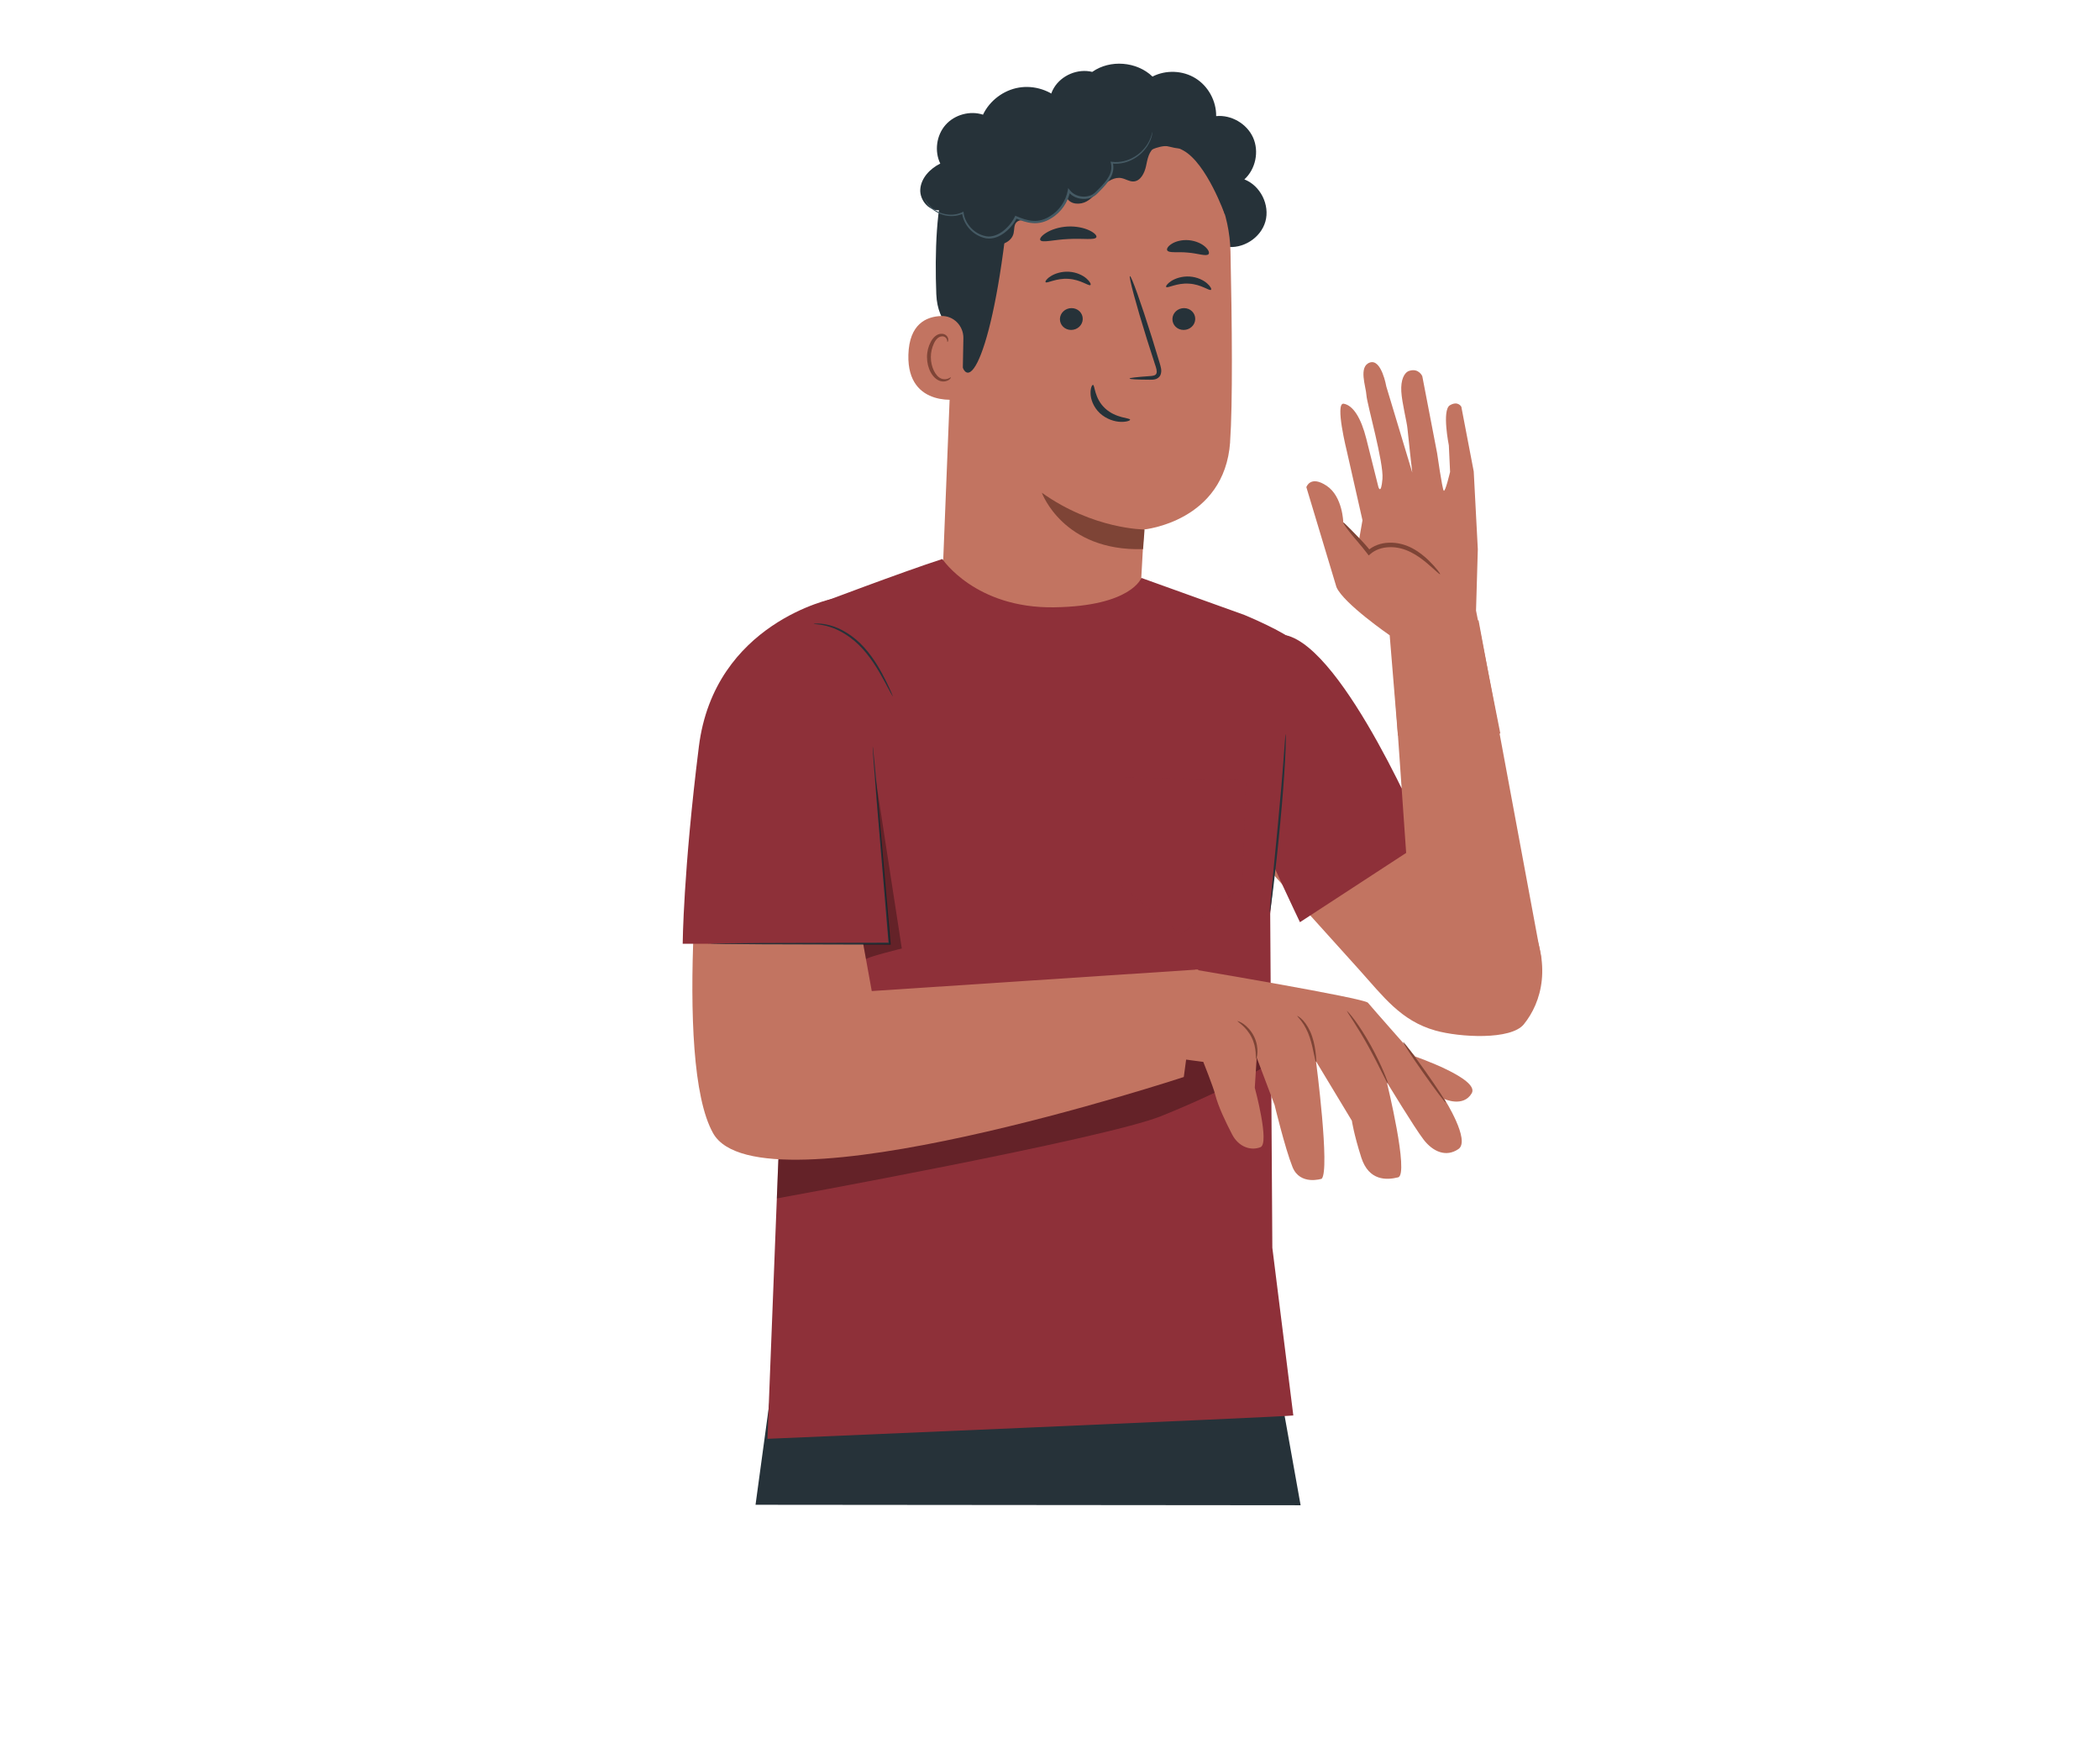 <?xml version="1.0" encoding="UTF-8"?><svg xmlns="http://www.w3.org/2000/svg" viewBox="0 0 354.33 297.64"><defs><style>.c{fill:#7e4436;}.d{fill:#c27461;}.e,.f{fill:#8e3039;}.g{fill:#455a64;}.h{fill:#263239;}.i,.f{opacity:.3;}</style></defs><g id="a"><polygon class="h" points="127.48 253.9 131.34 225.52 213.66 221.6 219.45 253.98 127.48 253.9"/><path class="d" d="M204.61,136.19l24.7,27.4c4.08,4.52,7.02,8.64,12.88,10.29,4.1,1.16,12.75,1.64,14.93-1.06,2.99-3.7,4.85-10.09,.66-18.14-2.73-5.24-26.69-26.63-26.69-26.63l-26.47,8.13"/><path class="e" d="M212.74,140.77c.14,1.35,6.6,14.83,6.6,14.83l21.2-13.83s-13.65-32.42-23.61-34.6l-4.19,33.61Z"/><g><g><path class="d" d="M249.05,102.97l.3-10.3-.69-13.12-2.09-10.91s-.55-1.07-1.93-.26c-1.38,.81-.18,6.76-.18,6.76l.21,4.48s-.81,3.46-1.07,3.17c-.26-.29-1.12-6.34-1.12-6.34l-2.5-12.98s-.6-1.4-2.19-.9c-.89,.28-1.46,1.57-1.35,3.49,.11,1.92,.95,5.17,1.04,6.26,.09,1.09,.81,7.41,.81,7.41l-4.38-14.52s-.81-4.72-2.78-4.04c-1.97,.68-.65,4.07-.57,5.53,.09,1.47,2.94,11.35,2.7,14.11-.24,2.76-.68,1.38-.68,1.38,0,0-1.14-4.55-2.04-8.14-.9-3.59-2.26-5.66-3.81-5.93-1.55-.26,.53,8.05,.53,8.05l2.63,11.61-.65,3.7-2.59-3.33s-.08-4.36-2.8-6.18c-2.77-1.85-3.43,.23-3.43,.23l5.08,16.87c1.2,2.76,8.98,8.12,8.98,8.12l1.39,16.92,17.28-.34-4.11-20.79Z"/><path class="c" d="M242.98,96.88c-.09,.08-.9-.75-2.31-1.94-1.38-1.14-3.57-2.74-6.32-2.61-1.21,.04-2.34,.46-3.12,1.14l-.29,.25-.25-.33c-1.11-1.46-2.3-2.74-3-3.66-.74-.92-1.11-1.53-1.03-1.58,.06-.03,.52,.46,1.36,1.29,.82,.87,2,1.96,3.28,3.57l-.54-.08c.9-.83,2.21-1.32,3.56-1.36,1.5-.07,2.92,.36,4.04,.97,1.13,.61,2,1.35,2.68,2,1.35,1.33,2.01,2.28,1.95,2.34Z"/></g><polygon class="d" points="238.51 161.87 234.84 109.23 249.47 104.65 260.1 161.87 238.51 161.87"/></g><g><path class="h" d="M206.8,41.61c2.86,.49,5.93-1.45,6.71-4.24,.78-2.79-.84-6.05-3.55-7.1,1.9-1.73,2.52-4.71,1.47-7.06-1.05-2.34-3.68-3.87-6.23-3.62,.04-2.53-1.33-5.05-3.48-6.38-2.15-1.34-5.01-1.45-7.26-.29-2.66-2.56-7.16-2.91-10.17-.79-2.43-.6-5.19,.56-6.47,2.71-1.28,2.15-.99,5.12,.7,6.98"/><g><g><path class="d" d="M207.55,74.61c.46-6.5,.33-19.95,.07-32.12-.28-13.09-10.57-23.76-23.63-24.53l-1.3-.08c-14.05,0-21.9,11.92-21.52,25.96l-2.16,54.09,8.48,7.66c7.73,6.98,19.97,4.84,24.87-4.36h0l.66-11.89s13.58-1.3,14.54-14.75Z"/><path class="c" d="M193.12,89.34s-8.62,.01-17.33-6.2c0,0,3.58,9.93,17.08,9.51l.25-3.31Z"/><path class="h" d="M201.67,53.84c-.02,1.02-.9,1.84-1.97,1.83-1.06,0-1.9-.83-1.88-1.85,.02-1.02,.9-1.84,1.97-1.83,1.06,0,1.9,.83,1.88,1.85Z"/><path class="h" d="M204.33,48.9c-.25,.24-1.64-.93-3.71-1.04-2.06-.15-3.64,.83-3.85,.56-.1-.12,.17-.56,.85-1,.68-.44,1.82-.84,3.1-.76,1.29,.08,2.34,.62,2.94,1.14,.61,.53,.8,.99,.67,1.1Z"/><path class="h" d="M182.69,53.84c-.02,1.02-.91,1.84-1.97,1.83-1.06,0-1.9-.83-1.88-1.85,.02-1.02,.91-1.84,1.97-1.83,1.06,0,1.9,.83,1.88,1.85Z"/><path class="h" d="M183.98,48.09c-.25,.24-1.65-.93-3.71-1.04-2.06-.15-3.64,.83-3.85,.56-.1-.12,.16-.56,.86-1,.68-.44,1.82-.84,3.1-.76,1.29,.08,2.34,.62,2.94,1.14,.61,.53,.8,.99,.67,1.1Z"/><path class="h" d="M190.58,63.87c0-.12,1.3-.26,3.39-.41,.53-.02,1.04-.1,1.15-.45,.15-.37-.04-.96-.26-1.59-.42-1.31-.86-2.68-1.32-4.11-1.83-5.85-3.12-10.65-2.89-10.72,.24-.07,1.91,4.61,3.74,10.47,.44,1.44,.86,2.82,1.26,4.13,.16,.61,.47,1.31,.15,2.09-.17,.39-.57,.65-.91,.72-.34,.08-.64,.07-.9,.07-2.1-.01-3.4-.08-3.4-.2Z"/><path class="h" d="M184.41,64.94c.34,0,.21,2.25,2.04,3.95,1.82,1.71,4.23,1.6,4.23,1.92,.02,.14-.56,.4-1.57,.37-.99-.02-2.42-.43-3.54-1.47-1.11-1.05-1.54-2.38-1.56-3.3-.03-.94,.25-1.49,.41-1.46Z"/><path class="h" d="M184.99,40.02c-.24,.55-2.29,.16-4.73,.31-2.45,.1-4.45,.7-4.74,.17-.13-.25,.24-.76,1.07-1.26,.82-.5,2.1-.94,3.56-1.02,1.47-.07,2.79,.24,3.65,.65,.87,.41,1.29,.88,1.19,1.14Z"/><path class="h" d="M203.93,42.87c-.39,.45-1.79-.12-3.5-.25-1.71-.18-3.18,.13-3.49-.38-.13-.25,.12-.7,.78-1.11,.65-.41,1.72-.71,2.89-.6,1.17,.11,2.17,.59,2.74,1.11,.58,.52,.75,1.01,.57,1.23Z"/><path class="h" d="M206.68,36.24s-3.05-8.64-7-10.84c-4.78-2.67-7.22,2.6-11.83,1.02-4.61-1.59-9.17-4.15-14.18-.81-5.48,3.66-3.19,6.59-3.86,12.54-2.74,24.13-7.57,30.72-8.15,19.24-.06-1.26-3.47-2.46-3.68-7.76-.26-6.88-.04-15.21,1.78-19.98,1.53-4.02,4.03-6.71,8.4-9.58,6.9-4.53,15.98-4.1,22.11-3.12,6.13,.98,17.59,8.78,16.41,19.3Z"/><path class="d" d="M162.55,57.07c.04-2.08-1.66-3.83-3.74-3.75-2.52,.09-5.4,1.35-5.54,6.55-.25,9.22,9.06,7.57,9.08,7.3,.02-.18,.13-6.24,.2-10.1Z"/><path class="c" d="M160.44,63.64s-.16,.11-.44,.23c-.27,.11-.73,.19-1.2,0-.96-.38-1.74-1.95-1.74-3.61,0-.84,.2-1.63,.51-2.29,.3-.67,.75-1.13,1.24-1.2,.49-.1,.83,.2,.94,.47,.12,.26,.05,.44,.1,.46,.03,.02,.2-.15,.14-.53-.03-.18-.14-.4-.35-.59-.22-.19-.54-.29-.88-.26-.71,.03-1.37,.67-1.72,1.38-.39,.72-.63,1.61-.63,2.55,0,1.86,.91,3.62,2.23,4.04,.64,.19,1.19,0,1.48-.2,.29-.22,.35-.42,.31-.44Z"/></g><path class="h" d="M163.78,39.25c1.15,.89,2.36,1.8,3.79,2.03,1.43,.23,3.13-.5,3.45-1.91,.15-.63,.03-1.39,.48-1.86,.54-.56,1.45-.32,2.22-.19,2.66,.44,5.51-1.29,6.34-3.85,.62,1.06,2.22,1.11,3.29,.51,1.07-.6,1.8-1.65,2.66-2.53s2.05-1.64,3.25-1.39c.67,.14,1.29,.58,1.97,.56,1.21-.04,1.89-1.42,2.14-2.6,.25-1.19,.48-2.58,1.54-3.17,.98-.55,2.19-.13,3.29,.1,1.1,.23,2.55,.05,2.9-1.02,.18-.56-.03-1.18-.31-1.69-1.3-2.34-4.36-3.53-6.9-2.67-.72-3.09-3.42-5.63-6.56-6.15-3.13-.52-6.51,1.01-8.19,3.71-1.84-1.88-4.62-2.79-7.22-2.35-2.59,.43-4.93,2.19-6.06,4.57-2.2-.72-4.81,0-6.33,1.74-1.53,1.75-1.89,4.42-.88,6.51-1.71,.85-3.22,2.41-3.37,4.31-.15,1.9,1.6,3.91,3.46,3.52-.83,1.44-.34,3.49,1.04,4.4,1.39,.91,3.46,.55,4.45-.78"/><path class="g" d="M194.44,22.3s0,.06-.01,.17c-.02,.11-.04,.28-.09,.49-.11,.42-.32,1.04-.77,1.73-.46,.68-1.15,1.46-2.17,2.05-1,.6-2.35,1.02-3.83,.85l.17-.19c.24,.8,.11,1.74-.33,2.53-.42,.8-1.05,1.5-1.71,2.17-.34,.32-.64,.71-1.09,1-.44,.28-.96,.42-1.49,.46-1.05,.07-2.2-.32-2.9-1.24l.35-.08c-.34,1.82-1.49,3.58-3.21,4.6-.91,.58-2.02,.9-3.08,.81-1.06-.07-2.04-.44-2.94-.83l.25-.09c-.56,1.11-1.38,2.05-2.34,2.71-.95,.67-2.18,1.02-3.26,.68-2.14-.59-3.48-2.48-3.67-4.2l.2,.11c-1.11,.52-2.27,.51-3.19,.28-.93-.23-1.64-.68-2.15-1.11-.5-.44-.79-.88-.96-1.18-.15-.31-.22-.49-.21-.49,.05-.04,.26,.72,1.27,1.56,.5,.4,1.2,.82,2.1,1.01,.88,.21,1.98,.19,3.01-.31l.18-.09,.02,.2c.2,1.6,1.49,3.37,3.48,3.89,.98,.29,2.06-.02,2.96-.65,.9-.63,1.68-1.53,2.2-2.57l.08-.17,.17,.07c.89,.38,1.83,.73,2.81,.79,.98,.08,1.97-.21,2.84-.76,1.62-.96,2.7-2.62,3.03-4.34l.08-.43,.27,.35c.59,.78,1.62,1.15,2.56,1.09,.47-.03,.93-.15,1.32-.39,.38-.23,.69-.61,1.03-.93,.66-.66,1.27-1.33,1.67-2.07,.42-.73,.54-1.56,.34-2.29l-.06-.22,.23,.03c1.4,.18,2.69-.2,3.67-.76,.99-.55,1.68-1.29,2.15-1.94,.92-1.34,.95-2.32,1.01-2.29Z"/></g></g><g><path class="e" d="M214.32,154.19l.97-9.8,3.38-35.94c-1.74-1.83-8.73-4.7-8.73-4.7l-17.36-6.24s-1.66,4.77-14.71,4.96c-13.34,.2-18.87-8.15-18.87-8.15-6.67,2.15-21.22,7.67-21.22,7.67l-4.97,46.75-.25,15.43-3.07,78.6s87.42-3.71,88.73-3.94l-3.54-28.3-.36-56.34Z"/><polygon class="f" points="189.23 131.12 189.23 149.51 199.24 157.68 209.67 149.59 210.25 131.63 189.23 131.12"/></g><path class="i" d="M131.33,195.68l-.26,6.53s55.22-10.01,64.87-13.9c11.91-4.8,18.3-8.87,18.3-8.87l.2-4.98-83.12,21.22Z"/><path class="d" d="M135.16,105.92s-12.45,1.99-15.02,17.86c-1.65,10.24-6.66,55.32,.19,67.44,7.92,14.02,79.41-9.5,79.41-9.5l2.44-18.14-55.09,3.64-6.92-38.24-5.01-23.07Z"/><path class="e" d="M115.19,159.24h34.91l-9.55-58.23s-20.01,4.05-22.63,24.96c-2.64,21.09-2.73,33.27-2.73,33.27Z"/><path class="h" d="M119.58,159.24s.05-.01,.16-.02l.46-.02c.43,0,1.02-.02,1.76-.03,1.57-.01,3.78-.03,6.51-.06,5.53-.01,13.15-.03,21.64-.06l-.18,.19c-.04-.45-.08-.94-.12-1.43-.73-8.78-1.4-16.73-1.88-22.52-.22-2.86-.4-5.18-.53-6.83-.05-.78-.09-1.4-.13-1.86,0-.19-.02-.35-.02-.48,0-.11,0-.17,0-.17s.02,.05,.03,.16l.06,.48c.05,.45,.11,1.07,.19,1.85,.15,1.64,.37,3.96,.64,6.82,.51,5.79,1.21,13.73,1.98,22.51,.04,.49,.08,.98,.12,1.43l.02,.19h-.2c-8.48-.02-16.1-.04-21.64-.06-2.73-.02-4.94-.04-6.51-.06-.74-.01-1.33-.02-1.76-.03l-.46-.02c-.1,0-.16-.01-.16-.02Z"/><path class="h" d="M216.93,123.86s.03,.42,.02,1.19c0,.77-.06,1.87-.12,3.24-.14,2.73-.43,6.5-.82,10.65-.39,4.16-.81,7.91-1.14,10.63-.16,1.36-.31,2.45-.42,3.21-.11,.76-.18,1.17-.21,1.17-.02,0,0-.43,.07-1.19,.08-.82,.18-1.91,.3-3.22,.27-2.78,.63-6.51,1.03-10.63,.39-4.15,.72-7.91,.92-10.64,.1-1.32,.18-2.41,.24-3.23,.06-.76,.1-1.18,.12-1.18Z"/><path class="h" d="M150.65,117.52s-.16-.22-.39-.65c-.27-.5-.59-1.1-.97-1.81-.83-1.52-1.99-3.64-3.75-5.59-1.76-1.95-3.87-3.19-5.51-3.69-1.64-.52-2.74-.44-2.74-.52,0-.02,.27-.06,.76-.05,.49,0,1.2,.09,2.05,.32,1.7,.45,3.9,1.69,5.7,3.7,1.8,2,2.93,4.17,3.71,5.72,.38,.78,.68,1.42,.87,1.87,.19,.45,.29,.7,.27,.71Z"/><path class="i" d="M146.12,161.87c-.06-.34,6.04-1.83,6.04-1.83l-4.46-28.92,2.41,28.12h-4.46l.48,2.63Z"/><g><path class="d" d="M201.68,163.62s28.49,4.78,29.13,5.57,7.96,9.07,7.96,9.07c0,0,10.98,3.78,9.55,6.21-1.43,2.43-4.62,.96-4.62,.96,0,0,4.46,7,2.39,8.44-2.07,1.43-4.3,.48-5.89-1.59-1.59-2.07-6.21-9.71-6.21-9.71,0,0,3.82,15.6,1.91,16.08-1.91,.48-4.93,.64-6.21-3.34-1.27-3.98-1.59-6.21-1.59-6.21l-6.05-10.03s2.39,18.31,.96,19.82c0,0-3.66,1.19-4.93-1.99s-3.02-10.46-3.02-10.46l-3.02-8-.32,5.09s2.55,9.39,.96,10.03c-1.59,.64-3.66,0-4.78-2.14-1.11-2.15-2.34-4.68-2.87-6.77-.31-1.24-2-5.48-2-5.48l-6.05-.8,4.71-14.73Z"/><path class="c" d="M236.76,175.83c.1-.07,1.79,2.16,3.78,4.98,1.99,2.82,3.52,5.17,3.42,5.24-.1,.07-1.79-2.16-3.78-4.99-1.99-2.82-3.52-5.17-3.42-5.24Z"/><path class="c" d="M227.27,170.56s.58,.56,1.33,1.59c.76,1.03,1.73,2.52,2.68,4.23,.95,1.71,1.7,3.32,2.2,4.5,.5,1.18,.76,1.93,.7,1.95-.06,.02-.41-.68-.98-1.82-.57-1.14-1.36-2.72-2.3-4.42-.94-1.7-1.86-3.2-2.55-4.27-.69-1.07-1.13-1.73-1.08-1.77Z"/><path class="c" d="M218.88,171.4s.47,.2,1.01,.8c.54,.59,1.13,1.55,1.51,2.7,.38,1.15,.54,2.24,.62,3.01,.08,.78,.09,1.26,.03,1.27-.06,0-.18-.46-.33-1.22-.16-.76-.36-1.81-.73-2.92-.37-1.11-.88-2.03-1.34-2.65-.45-.62-.81-.94-.77-.99Z"/><path class="c" d="M208.77,172.27s.45,.08,1.03,.49c.58,.4,1.29,1.12,1.78,2.1,.49,.98,.62,1.99,.59,2.69-.03,.71-.18,1.13-.23,1.11-.13,0,.17-1.76-.75-3.61-.91-1.86-2.49-2.69-2.41-2.79Z"/></g></g><g id="b"/></svg>